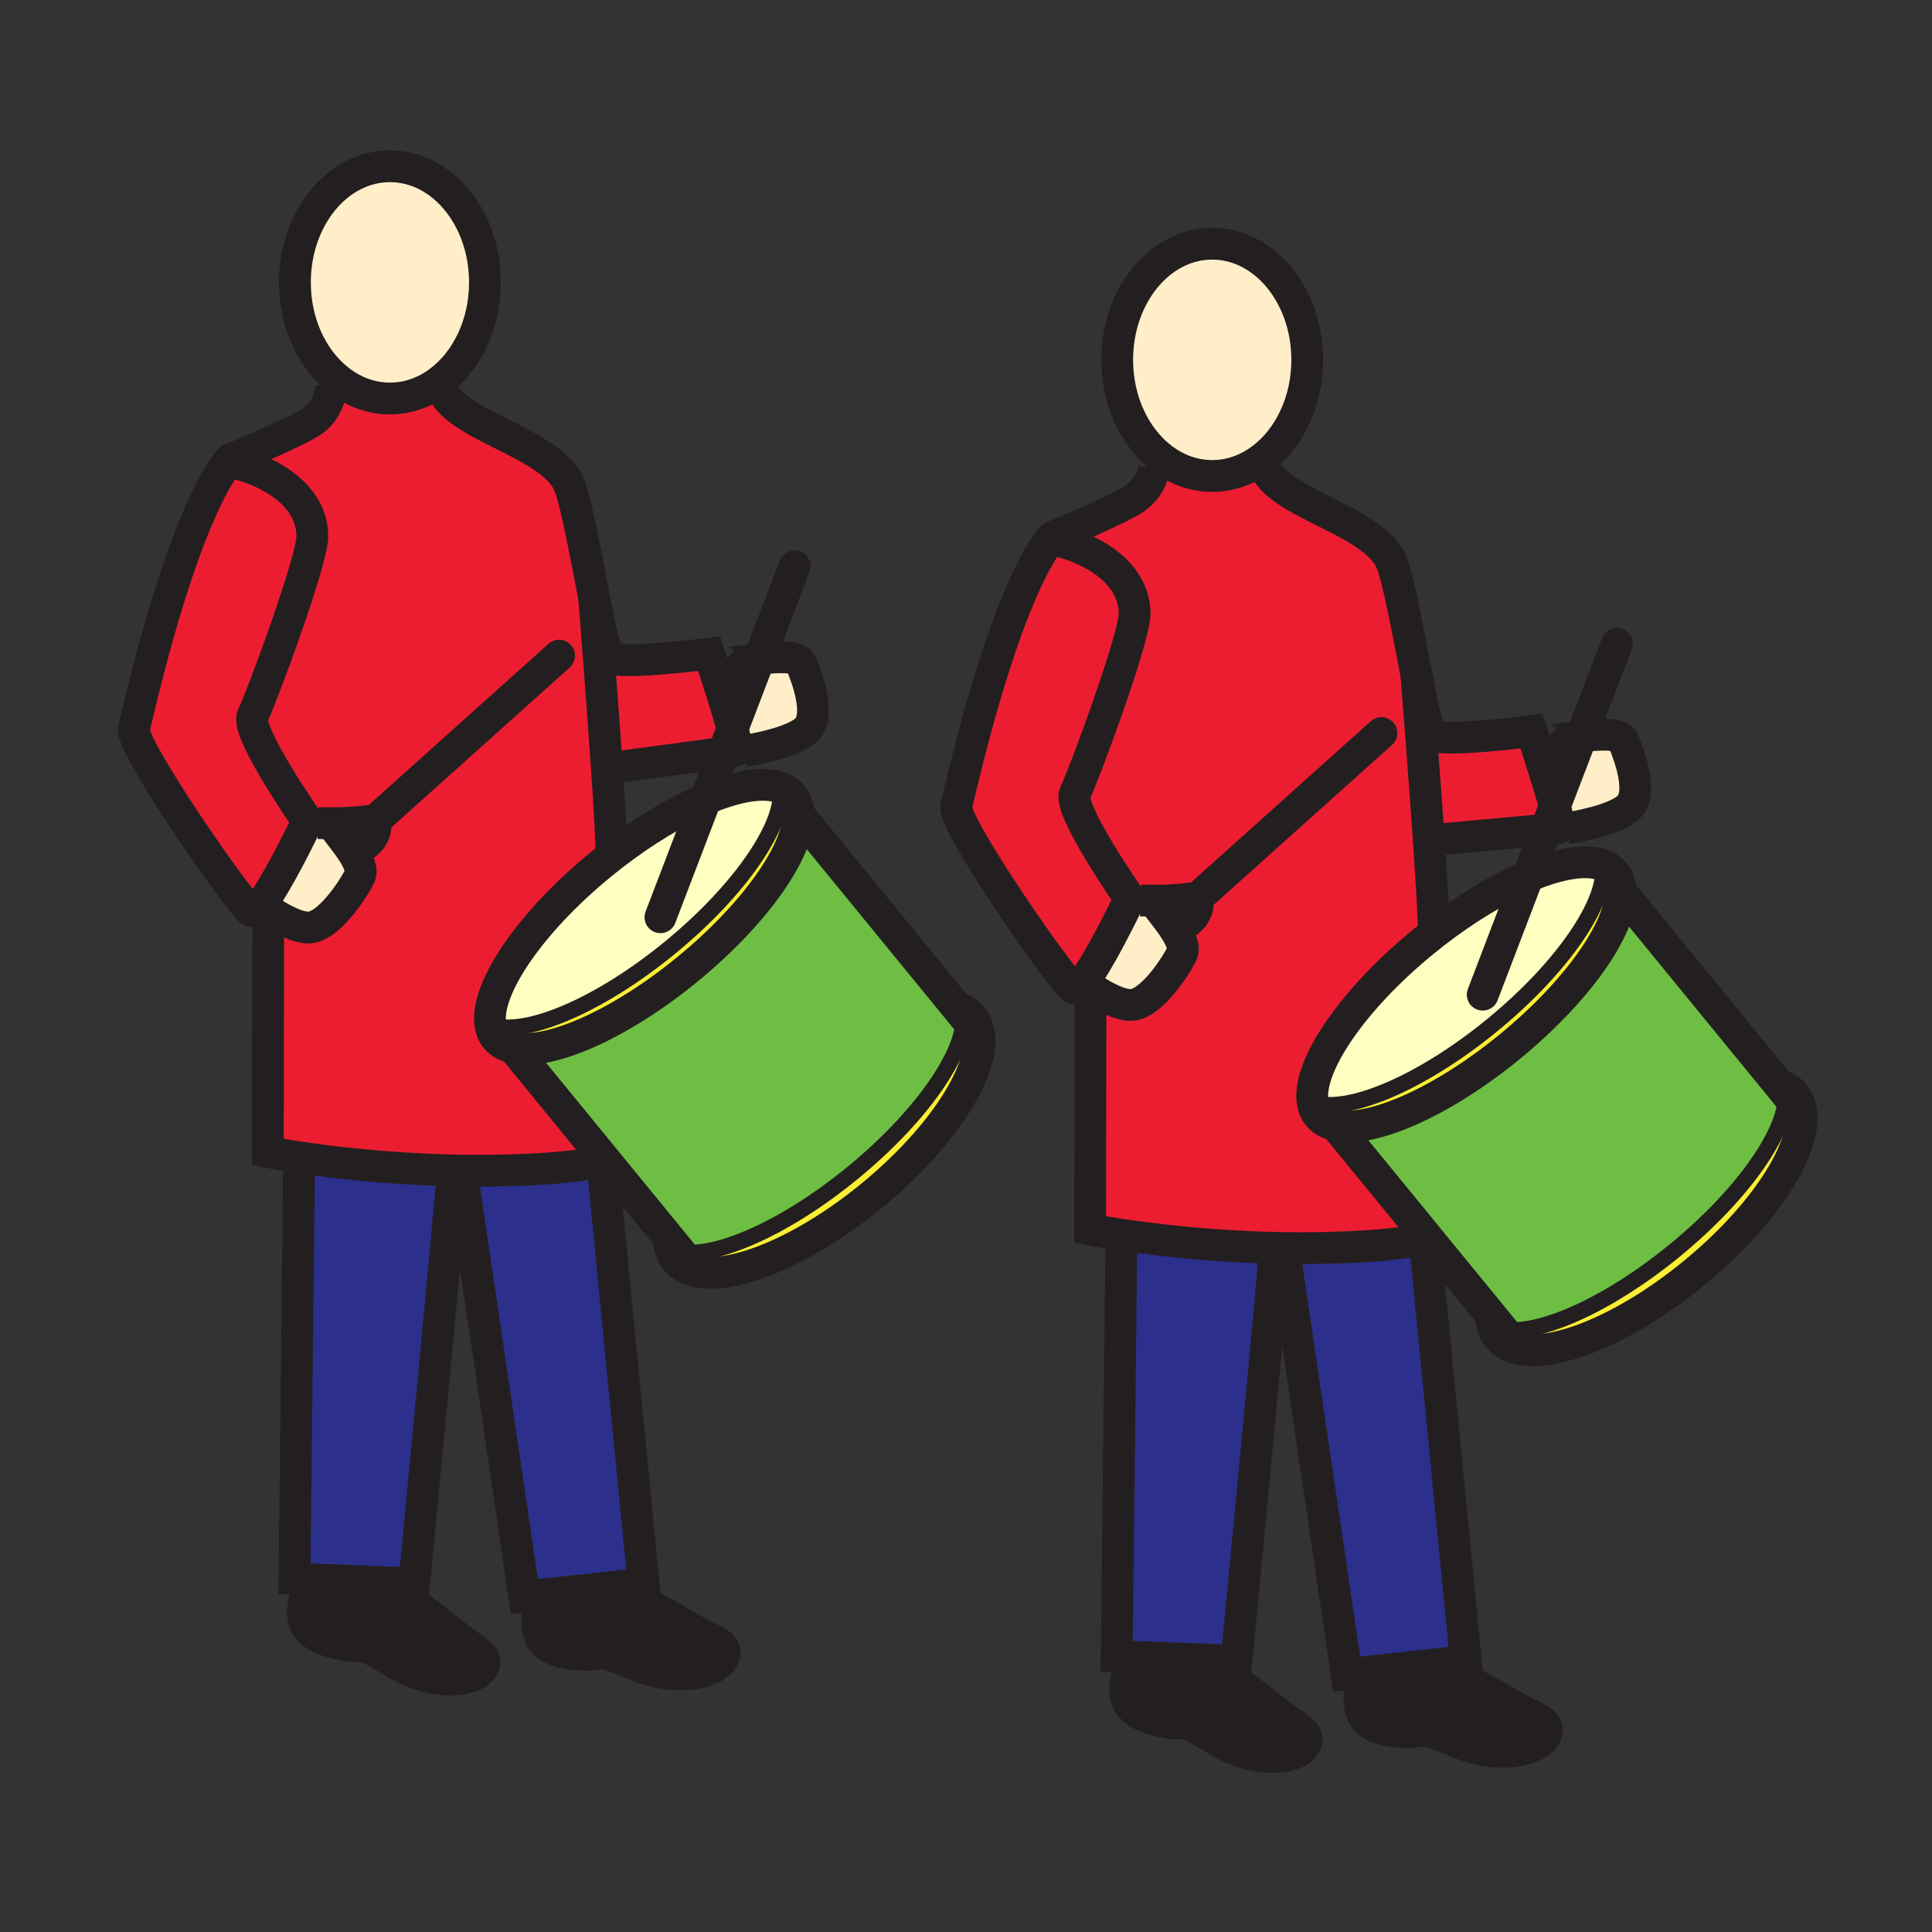 <?xml version="1.0" encoding="iso-8859-1"?>
<!-- Generator: Adobe Illustrator 12.0.1, SVG Export Plug-In . SVG Version: 6.00 Build 51448)  -->
<!DOCTYPE svg PUBLIC "-//W3C//DTD SVG 1.1//EN" "http://www.w3.org/Graphics/SVG/1.1/DTD/svg11.dtd">
<svg  version="1.1" id="Layer_1" xmlns="http://www.w3.org/2000/svg" xmlns:xlink="http://www.w3.org/1999/xlink" width="850.394" height="850.394"
	 viewBox="0 0 850.394 850.394" style="overflow:visible;enable-background:new 0 0 850.394 850.394;" xml:space="preserve">
<rect x="0" y="0" width="850.394" height="850.394" fill="#333333" stroke="none"/>
<g>
	<g id="XMLID_1_">
		<g>
			<path style="fill:#ED1D31;" d="M526.24,396.04c-0.63-0.53-1.61-0.76-2.96-0.53c-4.21,0.7-10.21,0.89-14.771,0.91
				c-3.75,0.03-6.529-0.06-6.529-0.06l-5.021-0.16c0.21-0.45,0.33-0.69,0.33-0.69s-27.54-39.47-24.14-46.29
				c3.42-6.81,26.47-68.51,26.27-79.37c-0.41-22.78-29.55-31.6-37.03-32.47c0.73-0.86,1.11-1.18,1.11-1.18s29.11-11.93,36.35-17.04
				C507.08,214.05,508,206,508,206l3.03-4.55c6.5,5.1,14.239,8.05,22.529,8.05c8.04,0,15.561-2.77,21.931-7.58l0.58,0.77
				c1.699,18.54,49.17,25.29,56.66,45.44c3.159,8.51,7.159,30.76,10.72,48.92c-0.01,0.01,0,0.03,0,0.04
				c0.47,5.95,3.38,42.64,5.47,72.98c1.3,19.09,2.28,35.66,2.13,40.49l0.15,0.19c-1.57,1.22-3.13,2.47-4.7,3.75
				c-31.44,25.72-51.21,55.11-48.71,70.65c0.35,2.25,1.18,4.199,2.5,5.819c1.77,2.17,4.34,3.59,7.54,4.29l40.7,49.74l-0.181,0.15
				c-6.54,1.27-15.33,2.6-25.84,3.29c-12.649,0.829-25.02,1.06-36.72,0.899c-1.57-0.02-3.12-0.05-4.66-0.08
				c-28.74-0.66-53.1-3.609-67.47-5.75c-8.8-1.31-13.84-2.319-13.84-2.319l0.149-102.23l1.83-3.02c4.67,3,11.061,6.42,15.88,6.42
				c8.58,0,19.4-16.24,22.561-22.55c1.38-2.77-0.7-7.1-3.471-11.28C525.11,406.88,529.1,398.4,526.24,396.04z"/>
			<path style="fill:#ED1D31;" d="M628.92,370.07c-2.09-30.34-5-67.03-5.47-72.98c2.68,13.64,5.1,24.97,6.75,26.43
				c3.83,3.41,43.87-1.7,43.87-1.7s0.5,1.49,1.3,3.91c2.16,6.55,6.51,19.94,8.99,29.12l-3.94,10.32
				c-13.61,1.44-47.3,4.14-50.42,4.83L628.92,370.07z"/>
			<path style="fill:#ED1D31;" d="M268.26,289.44c3.83,3.4,43.88-1.71,43.88-1.71s0.5,1.49,1.3,3.91c2.16,6.56,6.5,19.94,8.99,29.12
				l-4.04,10.55c-13.3,1.97-45.29,6-48.39,6.69l-2.87,0.19c-2.09-30.7-5.12-69.02-5.61-75.17
				C264.19,276.66,266.61,287.98,268.26,289.44z"/>
			<path style="fill:#ED1D31;" d="M261.52,263.02c0.49,6.15,3.52,44.47,5.61,75.17c1.23,18.15,2.13,33.65,1.98,38.29l0.15,0.19
				c-1.57,1.22-3.13,2.47-4.7,3.75c-31.42,25.71-51.18,55.09-48.71,70.63c0.36,2.26,1.18,4.22,2.51,5.84
				c1.78,2.181,4.34,3.591,7.55,4.29l40.69,49.74l-0.19,0.15c-6.53,1.26-15.32,2.59-25.84,3.279c-12.65,0.83-25.01,1.061-36.72,0.9
				c-1.56-0.02-3.12-0.05-4.66-0.08c-28.73-0.66-53.11-3.6-67.47-5.74c-8.79-1.31-13.83-2.319-13.83-2.319l0.15-102.23l1.82-3.03
				c4.67,3,11.06,6.43,15.88,6.43c8.58,0,19.41-16.25,22.57-22.56c1.38-2.77-0.7-7.1-3.47-11.28c8.34-1.65,12.33-10.12,9.47-12.49
				c-0.64-0.52-1.62-0.75-2.97-0.52c-4.2,0.7-10.2,0.88-14.76,0.91c-3.76,0.03-6.54-0.06-6.54-0.06l-5.01-0.16
				c0.21-0.45,0.33-0.69,0.33-0.69s-27.54-39.48-24.14-46.3c3.41-6.81,26.47-68.51,26.27-79.37c-0.42-22.78-29.56-31.6-37.04-32.46
				c0.73-0.86,1.11-1.19,1.11-1.19s29.11-11.93,36.35-17.04C145.15,179.96,146,170,146,170l2.25-3.32
				c6.67,5.51,14.72,8.73,23.38,8.73c8.04,0,15.55-2.77,21.93-7.58l0.58,0.77c1.7,18.54,49.16,25.29,56.65,45.44
				c3.16,8.52,7.16,30.79,10.73,48.96C261.52,263.01,261.52,263.01,261.52,263.02z"/>
			<path style="fill:#FFEEC8;" d="M148.25,166.68c-11.12-9.18-18.44-24.74-18.44-42.38c0-28.23,18.73-51.12,41.82-51.12
				c23.11,0,41.83,22.89,41.83,51.12c0,18.4-7.96,34.53-19.9,43.53c-6.38,4.81-13.89,7.58-21.93,7.58
				C162.97,175.41,154.92,172.19,148.25,166.68z"/>
			<path style="fill:#FBEE34;" d="M785.89,480.96l6.74,8.24l0.23-0.04c2.409,16.71-16.63,46.189-47.49,71.43
				c-29.54,24.18-60.73,36.96-77.28,33.03l0.05-0.2l-6.8-8.31c15.92,2.81,46.36-10.591,75.71-34.61
				C767.77,525.38,787.34,496.77,785.89,480.96z"/>
			<path style="fill:#6EBE44;" d="M785.89,480.96c1.45,15.81-18.12,44.42-48.84,69.54c-29.35,24.02-59.79,37.42-75.71,34.61
				l-5.03-6.15l-25.159-30.75l-2.62-3.21l-40.7-49.74c15.66,3.48,46.7-9.979,76.58-34.43c30.09-24.63,49.479-52.6,48.899-68.59
				l69.74,85.24L785.89,480.96z"/>
			<path style="fill:#FFEEC8;" d="M714.54,326.08c2.72,6.51,8.49,22.16,2.87,28.65c-5.43,6.29-25.42,9.49-26.66,9.68l-4.65-0.07
				c0.44-0.64-0.359-4.43-1.739-9.49l11.77-30.77C704.4,323.11,713.12,322.68,714.54,326.08z"/>
			<path style="fill:#FBEE34;" d="M710.61,384.36c1.71,2.09,2.58,4.76,2.699,7.88c0.58,15.99-18.81,43.96-48.899,68.59
				c-29.88,24.45-60.92,37.91-76.58,34.43c-3.2-0.7-5.771-2.12-7.54-4.29c-1.32-1.62-2.15-3.569-2.5-5.819h0.01
				c14.75,5.47,47.45-8.08,78.851-33.78c31.43-25.7,51.18-55.05,48.739-70.62C707.53,381.55,709.28,382.74,710.61,384.36z"/>
			<path style="fill:#FFFFC2;" d="M672.54,385.77c13.8-5.81,25.54-7.76,32.85-5.02c2.44,15.57-17.31,44.92-48.739,70.62
				c-31.4,25.7-64.101,39.25-78.851,33.78h-0.01c-2.5-15.54,17.27-44.931,48.71-70.65c1.57-1.28,3.13-2.53,4.7-3.75
				C645.52,399.62,659.9,391.07,672.54,385.77z"/>
			<path style="fill:#231F20;" d="M661.09,748.07c13.19,8.029,20.22,8.91,19.75,13.729c-0.81,8.19-19.91,13.3-39.01,5.15
				c-19.13-8.16-13.28-4.181-23.28-4.521c-24.069-0.85-19.75-13.359-19.96-21.529l-0.51-4.641l33.76-3.689
				C635.56,734.41,652.71,742.95,661.09,748.07z"/>
			<path style="fill:#2C308C;" d="M631.84,732.57l-33.76,3.689l-5.33,0.58l-27.01-183.27l0.05-4.23
				c11.7,0.16,24.07-0.07,36.72-0.899c10.51-0.69,19.3-2.021,25.84-3.29l0.181-0.15l2.62,3.21l-3.54,2.9
				c1.13,11.37,17.58,180,17.58,180L631.84,732.57z"/>
			<path style="fill:#231F20;" d="M557.5,750.12c11.86,9.89,18.69,11.78,17.52,16.47c-2,7.99-21.64,10.25-39.35-0.609
				c-17.72-10.87-12.51-6.08-22.35-7.891c-23.7-4.37-17.59-16.12-16.601-24.22l0.181-4.66l33.93,1.29
				C534.25,732.87,549.96,743.83,557.5,750.12z"/>
			<path style="fill:#FFEEC8;" d="M511.03,201.45c-11.601-9.09-19.28-24.98-19.28-43.07c0-28.22,18.72-51.11,41.81-51.11
				c23.11,0,41.841,22.89,41.841,51.11c0,18.41-7.96,34.55-19.91,43.54c-6.37,4.81-13.891,7.58-21.931,7.58
				C525.27,209.5,517.53,206.55,511.03,201.45z"/>
			<path style="fill:#2C308C;" d="M530.83,730.5l-33.93-1.29l-5.351-0.2l2.05-185.13l0.061-0.37c14.37,2.141,38.729,5.09,67.47,5.75
				l-0.02,0.771C560.56,561.44,544.26,731.01,544.26,731.01L530.83,730.5z"/>
			<path style="fill:#FFEEC8;" d="M526.24,396.04c2.859,2.36-1.13,10.84-9.471,12.49c-3.56-5.36-8.26-10.47-8.26-11.74v-0.37
				c4.561-0.02,10.561-0.21,14.771-0.91C524.63,395.28,525.61,395.51,526.24,396.04z"/>
			<path style="fill:#FFEEC8;" d="M501.98,396.36c0,0,2.779,0.09,6.529,0.06v0.37c0,1.27,4.7,6.38,8.26,11.74
				c2.771,4.18,4.851,8.51,3.471,11.28c-3.16,6.31-13.98,22.55-22.561,22.55c-4.819,0-11.21-3.42-15.88-6.42
				c-2.229-1.431-4.06-2.761-5.149-3.57c6.77-8.27,18.229-31.84,20.31-36.17L501.98,396.36z"/>
			<path style="fill:#ED1D31;" d="M472.59,435.13c-4.689-2.56-53.44-72.71-51.68-80.23c20.439-88.13,37.13-112.39,41.479-117.52
				c7.48,0.87,36.62,9.69,37.03,32.47c0.2,10.86-22.85,72.56-26.27,79.37c-3.4,6.82,24.14,46.29,24.14,46.29s-0.12,0.24-0.33,0.69
				c-2.08,4.33-13.54,27.9-20.31,36.17C474.91,434.5,473.47,435.61,472.59,435.13z"/>
			<path style="fill:#FBEE34;" d="M423.96,446.88l6.74,8.24l0.22-0.04c2.42,16.71-16.62,46.18-47.49,71.43
				c-29.54,24.181-60.73,36.95-77.27,33.021l0.05-0.2l-6.79-8.3c15.92,2.79,46.35-10.61,75.69-34.61
				C405.83,491.29,425.4,462.69,423.96,446.88z"/>
			<path style="fill:#6EBE44;" d="M423.96,446.88c1.44,15.811-18.13,44.41-48.85,69.54c-29.34,24-59.77,37.4-75.69,34.61l-5.04-6.16
				l-25.16-30.75l-2.62-3.2l-40.69-49.74c15.67,3.46,46.69-9.989,76.56-34.439c30.09-24.62,49.49-52.59,48.91-68.58l69.73,85.24
				L423.96,446.88z"/>
			<path style="fill:#FFEEC8;" d="M352.6,291.99c2.72,6.52,8.49,22.17,2.88,28.66c-5.42,6.28-25.42,9.48-26.67,9.67l-4.64-0.07
				c0.44-0.64-0.37-4.43-1.74-9.49L334.19,290C342.46,289.02,351.19,288.59,352.6,291.99z"/>
			<path style="fill:#FBEE34;" d="M225.91,461.18c-3.21-0.699-5.77-2.109-7.55-4.29c-1.33-1.62-2.15-3.58-2.51-5.84h0.02
				c14.75,5.48,47.45-8.06,78.85-33.77c31.43-25.71,51.19-55.08,48.72-70.63c2.14,0.8,3.9,2,5.23,3.62
				c1.71,2.09,2.59,4.77,2.71,7.89c0.58,15.99-18.82,43.96-48.91,68.58C272.6,451.19,241.58,464.64,225.91,461.18z"/>
			<path style="fill:#FFFFC2;" d="M310.61,351.68c13.79-5.8,25.51-7.75,32.83-5.03c2.47,15.55-17.29,44.92-48.72,70.63
				c-31.4,25.71-64.1,39.25-78.85,33.77h-0.02c-2.47-15.54,17.29-44.92,48.71-70.63c1.57-1.28,3.13-2.53,4.7-3.75
				C283.58,365.54,297.96,356.99,310.61,351.68z"/>
			<path style="fill:#231F20;" d="M299.16,713.98c13.18,8.029,20.21,8.92,19.75,13.729c-0.82,8.19-19.92,13.31-39.02,5.16
				c-19.12-8.16-13.27-4.19-23.27-4.53c-24.08-0.84-19.76-13.359-19.97-21.53l-0.51-4.63l33.75-3.699
				C273.59,700.32,290.77,708.86,299.16,713.98z"/>
			<path style="fill:#2C308C;" d="M269.89,698.48l-33.75,3.699l-5.32,0.58L203.8,519.48l0.05-4.23c11.71,0.16,24.07-0.07,36.72-0.9
				c10.52-0.689,19.31-2.02,25.84-3.279l0.19-0.15l2.62,3.2l-3.55,2.91c1.13,11.359,17.58,179.989,17.58,179.989L269.89,698.48z"/>
			<path style="fill:#231F20;" d="M195.57,716.03c11.85,9.89,18.69,11.779,17.51,16.47c-1.99,7.99-21.64,10.25-39.35-0.61
				c-17.71-10.87-12.51-6.08-22.34-7.89c-23.7-4.37-17.6-16.11-16.61-24.22l0.18-4.66l33.91,1.29
				C172.25,698.75,188.01,709.74,195.57,716.03z"/>
			<path style="fill:#2C308C;" d="M168.87,696.41l-33.91-1.29l-5.35-0.2l2.06-185.12l0.05-0.37c14.36,2.141,38.74,5.08,67.47,5.74
				l-0.02,0.771c-0.55,11.409-16.85,180.979-16.85,180.979L168.87,696.41z"/>
			<path style="fill:#FFEEC8;" d="M146.58,362.34c4.56-0.03,10.56-0.21,14.76-0.91c1.35-0.23,2.33,0,2.97,0.52
				c2.86,2.37-1.13,10.84-9.47,12.49c-3.56-5.36-8.26-10.47-8.26-11.74V362.34z"/>
			<path style="fill:#FFEEC8;" d="M146.58,362.7c0,1.27,4.7,6.38,8.26,11.74c2.77,4.18,4.85,8.51,3.47,11.28
				c-3.16,6.31-13.99,22.56-22.57,22.56c-4.82,0-11.21-3.43-15.88-6.43c-2.23-1.42-4.06-2.75-5.15-3.57
				c6.78-8.27,18.24-31.83,20.32-36.16l5.01,0.16c0,0,2.78,0.09,6.54,0.06V362.7z"/>
			<path style="fill:#ED1D31;" d="M110.65,401.04c-4.69-2.56-53.43-72.71-51.68-80.22c20.43-88.08,37.11-112.37,41.48-117.52
				c7.48,0.86,36.62,9.68,37.04,32.46c0.2,10.86-22.86,72.56-26.27,79.37c-3.4,6.82,24.14,46.3,24.14,46.3s-0.12,0.24-0.33,0.69
				c-2.08,4.33-13.54,27.89-20.32,36.16C112.97,400.41,111.54,401.52,110.65,401.04z"/>
		</g>
		<g>
			<path style="fill:none;stroke:#231F20;stroke-width:14;" d="M146,170c0,0-0.85,9.96-8.09,15.07
				c-7.24,5.11-36.35,17.04-36.35,17.04s-0.38,0.33-1.11,1.19c-4.37,5.15-21.05,29.44-41.48,117.52
				c-1.75,7.51,46.99,77.66,51.68,80.22c0.89,0.48,2.32-0.63,4.06-2.76c6.78-8.27,18.24-31.83,20.32-36.16
				c0.21-0.45,0.33-0.69,0.33-0.69s-27.54-39.48-24.14-46.3c3.41-6.81,26.47-68.51,26.27-79.37c-0.42-22.78-29.56-31.6-37.04-32.46
				c-0.22-0.03-0.41-0.05-0.59-0.06"/>
			<path style="fill:none;stroke:#231F20;stroke-width:14;" d="M261.52,263.02c2.67,13.64,5.09,24.96,6.74,26.42
				c3.83,3.4,43.88-1.71,43.88-1.71s0.5,1.49,1.3,3.91c2.16,6.56,6.5,19.94,8.99,29.12c1.37,5.06,2.18,8.85,1.74,9.49
				c-0.03,0.04-0.06,0.07-0.1,0.08c-0.41,0.17-2.52,0.52-5.68,0.98c-13.3,1.97-45.29,6-48.39,6.69"/>
			<path style="fill:none;stroke:#231F20;stroke-width:14;" d="M194.14,168.6c1.7,18.54,49.16,25.29,56.65,45.44
				c3.16,8.52,7.16,30.79,10.73,48.96"/>
			<path style="fill:none;stroke:#231F20;stroke-width:14;" d="M118.04,404.88l-0.15,102.23c0,0,5.04,1.01,13.83,2.319
				c14.36,2.141,38.74,5.08,67.47,5.74c1.54,0.03,3.1,0.061,4.66,0.08c11.71,0.16,24.07-0.07,36.72-0.9
				c10.52-0.689,19.31-2.02,25.84-3.279"/>
			<path style="fill:none;stroke:#231F20;stroke-width:14;" d="M261.45,262.17c0,0,0.02,0.29,0.07,0.83c0,0.01,0,0.01,0,0.02
				c0.49,6.15,3.52,44.47,5.61,75.17c1.23,18.15,2.13,33.65,1.98,38.29"/>
			<path style="fill:none;stroke:#231F20;stroke-width:14;" d="M140.04,362.28c0,0,2.78,0.09,6.54,0.06
				c4.56-0.03,10.56-0.21,14.76-0.91c1.35-0.23,2.33,0,2.97,0.52c2.86,2.37-1.13,10.84-9.47,12.49c-0.38,0.08-0.77,0.14-1.17,0.19"
				/>
			<path style="fill:none;stroke:#231F20;stroke-width:14;" d="M146.58,362.7c0,1.27,4.7,6.38,8.26,11.74
				c2.77,4.18,4.85,8.51,3.47,11.28c-3.16,6.31-13.99,22.56-22.57,22.56c-4.82,0-11.21-3.43-15.88-6.43
				c-2.23-1.42-4.06-2.75-5.15-3.57c-0.69-0.52-1.08-0.83-1.08-0.83"/>
			<path style="fill:none;stroke:#231F20;stroke-width:14;" d="M318.52,291.57c0.82,0.7,8.05-0.67,15.67-1.57
				c8.27-0.98,17-1.41,18.41,1.99c2.72,6.52,8.49,22.17,2.88,28.66c-5.42,6.28-25.42,9.48-26.67,9.67
				c-0.04,0.01-0.06,0.01-0.06,0.01"/>
			<polyline style="fill:none;stroke:#231F20;stroke-width:14;stroke-linecap:round;stroke-linejoin:round;" points="163.47,362.7 
				164.31,361.95 246.11,288.58 			"/>
			<path style="fill:none;stroke:#231F20;stroke-width:14;" d="M343.44,346.65c2.14,0.8,3.9,2,5.23,3.62
				c1.71,2.09,2.59,4.77,2.71,7.89c0.58,15.99-18.82,43.96-48.91,68.58c-29.87,24.45-60.89,37.899-76.56,34.439
				c-3.21-0.699-5.77-2.109-7.55-4.29c-1.33-1.62-2.15-3.58-2.51-5.84c-2.47-15.54,17.29-44.92,48.71-70.63
				c1.57-1.28,3.13-2.53,4.7-3.75c14.32-11.13,28.7-19.68,41.35-24.99C324.4,345.88,336.12,343.93,343.44,346.65z"/>
			<path style="fill:none;stroke:#231F20;stroke-width:7;" d="M343.43,346.56c0,0.03,0.01,0.06,0.01,0.09
				c2.47,15.55-17.29,44.92-48.72,70.63c-31.4,25.71-64.1,39.25-78.85,33.77"/>
			<path style="fill:none;stroke:#231F20;stroke-width:7;" d="M423.81,445.7c0.06,0.38,0.11,0.78,0.15,1.18
				c1.44,15.811-18.13,44.41-48.85,69.54c-29.34,24-59.77,37.4-75.69,34.61c-1.14-0.2-2.19-0.48-3.17-0.84"/>
			<path style="fill:none;stroke:#231F20;stroke-width:14;" d="M421.11,443.4c2.41,0.47,5.09,2.42,6.791,4.489
				c1.63,1.99,2.619,4.42,3.02,7.19c2.42,16.71-16.62,46.18-47.49,71.43c-29.54,24.181-60.73,36.95-77.27,33.021
				c-3.61-0.851-6.52-2.5-8.57-5c-2.1-2.57-3.14-5.84-3.22-9.65"/>
			<polyline style="fill:none;stroke:#231F20;stroke-width:14;" points="225.89,461.16 225.91,461.18 266.6,510.92 269.22,514.12 
				294.38,544.87 299.42,551.03 306.21,559.33 			"/>
			<polyline style="fill:none;stroke:#231F20;stroke-width:14;" points="351.37,358.15 351.38,358.16 421.11,443.4 423.96,446.88 
				430.7,455.12 			"/>
			<polyline style="fill:none;stroke:#231F20;stroke-width:14;stroke-linecap:round;stroke-linejoin:round;" points="349.77,249.25 
				334.19,290 322.43,320.76 318.39,331.31 310.61,351.68 290.7,403.74 			"/>
			<path style="fill:none;stroke:#231F20;stroke-width:14;" d="M265.67,517.03c1.13,11.359,17.58,179.989,17.58,179.989
				l-13.36,1.461l-33.75,3.699l-5.32,0.58L203.8,519.48"/>
			<path style="fill:none;stroke:#231F20;stroke-width:14;" d="M269.17,698.13c0,0,0.25,0.12,0.72,0.351
				c3.7,1.84,20.88,10.38,29.27,15.5c13.18,8.029,20.21,8.92,19.75,13.729c-0.82,8.19-19.92,13.31-39.02,5.16
				c-19.12-8.16-13.27-4.19-23.27-4.53c-24.08-0.84-19.76-13.359-19.97-21.53"/>
			<path style="fill:none;stroke:#231F20;stroke-width:14;" d="M199.17,515.94c-0.55,11.409-16.85,180.979-16.85,180.979
				l-13.45-0.51l-33.91-1.29l-5.35-0.2l2.06-185.12"/>
			<path style="fill:none;stroke:#231F20;stroke-width:14;" d="M168.22,695.96c0,0,0.23,0.16,0.65,0.45
				c3.38,2.34,19.14,13.33,26.7,19.62c11.85,9.89,18.69,11.779,17.51,16.47c-1.99,7.99-21.64,10.25-39.35-0.61
				c-17.71-10.87-12.51-6.08-22.34-7.89c-23.7-4.37-17.6-16.11-16.61-24.22"/>
			<path style="fill:none;stroke:#231F20;stroke-width:14;" d="M148.25,166.68c-11.12-9.18-18.44-24.74-18.44-42.38
				c0-28.23,18.73-51.12,41.82-51.12c23.11,0,41.83,22.89,41.83,51.12c0,18.4-7.96,34.53-19.9,43.53
				c-6.38,4.81-13.89,7.58-21.93,7.58C162.97,175.41,154.92,172.19,148.25,166.68z"/>
			<path style="fill:none;stroke:#231F20;stroke-width:14;" d="M508,206c0,0-0.92,8.05-8.15,13.16
				c-7.239,5.11-36.35,17.04-36.35,17.04s-0.38,0.32-1.11,1.18c-4.35,5.13-21.04,29.39-41.479,117.52
				c-1.76,7.52,46.99,77.67,51.68,80.23c0.88,0.48,2.32-0.63,4.061-2.76c6.77-8.27,18.229-31.84,20.31-36.17
				c0.21-0.45,0.33-0.69,0.33-0.69s-27.54-39.47-24.14-46.29c3.42-6.81,26.47-68.51,26.27-79.37c-0.41-22.78-29.55-31.6-37.03-32.47
				c-0.22-0.02-0.409-0.04-0.59-0.05"/>
			<path style="fill:none;stroke:#231F20;stroke-width:14;" d="M623.45,297.09c2.68,13.64,5.1,24.97,6.75,26.43
				c3.83,3.41,43.87-1.7,43.87-1.7s0.5,1.49,1.3,3.91c2.16,6.55,6.51,19.94,8.99,29.12c1.38,5.06,2.18,8.85,1.739,9.49
				c-0.029,0.04-0.06,0.06-0.1,0.08c-0.4,0.16-2.46,0.42-5.58,0.75c-13.61,1.44-47.3,4.14-50.42,4.83"/>
			<path style="fill:none;stroke:#231F20;stroke-width:14;" d="M556.07,202.69c1.699,18.54,49.17,25.29,56.66,45.44
				c3.159,8.51,7.159,30.76,10.72,48.92"/>
			<path style="fill:none;stroke:#231F20;stroke-width:14;" d="M479.97,438.96l-0.149,102.23c0,0,5.04,1.01,13.84,2.319
				c14.37,2.141,38.729,5.09,67.47,5.75c1.54,0.03,3.09,0.061,4.66,0.08c11.7,0.16,24.07-0.07,36.72-0.899
				c10.51-0.69,19.3-2.021,25.84-3.29"/>
			<path style="fill:none;stroke:#231F20;stroke-width:14;" d="M623.38,296.26c0,0,0.021,0.27,0.07,0.79c-0.01,0.01,0,0.03,0,0.04
				c0.47,5.95,3.38,42.64,5.47,72.98c1.3,19.09,2.28,35.66,2.13,40.49"/>
			<path style="fill:none;stroke:#231F20;stroke-width:14;" d="M501.98,396.36c0,0,2.779,0.09,6.529,0.06
				c4.561-0.02,10.561-0.21,14.771-0.91c1.35-0.23,2.33,0,2.96,0.53c2.859,2.36-1.13,10.84-9.471,12.49
				c-0.38,0.08-0.76,0.14-1.159,0.19"/>
			<path style="fill:none;stroke:#231F20;stroke-width:14;" d="M508.51,396.79c0,1.27,4.7,6.38,8.26,11.74
				c2.771,4.18,4.851,8.51,3.471,11.28c-3.16,6.31-13.98,22.55-22.561,22.55c-4.819,0-11.21-3.42-15.88-6.42
				c-2.229-1.431-4.06-2.761-5.149-3.57c-0.69-0.521-1.08-0.83-1.08-0.83"/>
			<path style="fill:none;stroke:#231F20;stroke-width:14;" d="M680.46,325.65c0.82,0.71,8.06-0.66,15.67-1.57
				c8.271-0.97,16.99-1.4,18.41,2c2.72,6.51,8.49,22.16,2.87,28.65c-5.43,6.29-25.42,9.49-26.66,9.68
				c-0.04,0.01-0.06,0.01-0.06,0.01"/>
			<polyline style="fill:none;stroke:#231F20;stroke-width:14;stroke-linecap:round;stroke-linejoin:round;" points="525.4,396.79 
				526.24,396.04 608.04,322.67 			"/>
			<path style="fill:none;stroke:#231F20;stroke-width:14;" d="M705.39,380.75c2.141,0.8,3.891,1.99,5.221,3.61
				c1.71,2.09,2.58,4.76,2.699,7.88c0.58,15.99-18.81,43.96-48.899,68.59c-29.88,24.45-60.92,37.91-76.58,34.43
				c-3.2-0.7-5.771-2.12-7.54-4.29c-1.32-1.62-2.15-3.569-2.5-5.819c-2.5-15.54,17.27-44.931,48.71-70.65
				c1.57-1.28,3.13-2.53,4.7-3.75c14.319-11.13,28.7-19.68,41.34-24.98C686.34,379.96,698.08,378.01,705.39,380.75z"/>
			<path style="fill:none;stroke:#231F20;stroke-width:7;" d="M705.37,380.64c0.01,0.04,0.01,0.07,0.02,0.11
				c2.44,15.57-17.31,44.92-48.739,70.62c-31.4,25.7-64.101,39.25-78.851,33.78"/>
			<path style="fill:none;stroke:#231F20;stroke-width:7;" d="M785.74,479.79c0.06,0.38,0.109,0.77,0.149,1.17
				c1.45,15.81-18.12,44.42-48.84,69.54c-29.35,24.02-59.79,37.42-75.71,34.61c-1.13-0.2-2.18-0.48-3.16-0.841"/>
			<path style="fill:none;stroke:#231F20;stroke-width:14;" d="M783.05,477.48c2.4,0.47,5.08,2.43,6.79,4.5
				c1.63,1.989,2.62,4.409,3.021,7.18c2.409,16.71-16.63,46.189-47.49,71.43c-29.54,24.18-60.73,36.96-77.28,33.03
				c-3.609-0.86-6.52-2.51-8.57-5.01c-2.09-2.57-3.13-5.83-3.21-9.65"/>
			<polyline style="fill:none;stroke:#231F20;stroke-width:14;" points="587.82,495.25 587.83,495.26 628.53,545 631.15,548.21 
				656.31,578.96 661.34,585.11 668.14,593.42 			"/>
			<polyline style="fill:none;stroke:#231F20;stroke-width:14;" points="713.31,392.24 783.05,477.48 785.89,480.96 792.63,489.2 
							"/>
			<polyline style="fill:none;stroke:#231F20;stroke-width:14;stroke-linecap:round;stroke-linejoin:round;" points="711.71,283.34 
				696.13,324.08 684.36,354.85 680.42,365.17 672.54,385.77 652.64,437.82 			"/>
			<path style="fill:none;stroke:#231F20;stroke-width:14;" d="M627.61,551.11c1.13,11.37,17.58,180,17.58,180l-13.351,1.46
				l-33.76,3.689l-5.33,0.58l-27.01-183.27"/>
			<path style="fill:none;stroke:#231F20;stroke-width:14;" d="M631.11,732.21c0,0,0.26,0.13,0.729,0.36
				c3.72,1.84,20.87,10.38,29.25,15.5c13.19,8.029,20.22,8.91,19.75,13.729c-0.81,8.19-19.91,13.3-39.01,5.15
				c-19.13-8.16-13.28-4.181-23.28-4.521c-24.069-0.85-19.75-13.359-19.96-21.529"/>
			<path style="fill:none;stroke:#231F20;stroke-width:14;" d="M561.11,550.03C560.56,561.44,544.26,731.01,544.26,731.01
				l-13.43-0.51l-33.93-1.29l-5.351-0.2l2.05-185.13"/>
			<path style="fill:none;stroke:#231F20;stroke-width:14;" d="M530.16,730.04c0,0,0.24,0.16,0.67,0.46
				c3.42,2.37,19.13,13.33,26.67,19.62c11.86,9.89,18.69,11.78,17.52,16.47c-2,7.99-21.64,10.25-39.35-0.609
				c-17.72-10.87-12.51-6.08-22.35-7.891c-23.7-4.37-17.59-16.12-16.601-24.22"/>
			<path style="fill:none;stroke:#231F20;stroke-width:14;" d="M511.03,201.45c-11.601-9.09-19.28-24.98-19.28-43.07
				c0-28.22,18.72-51.11,41.81-51.11c23.11,0,41.841,22.89,41.841,51.11c0,18.41-7.96,34.55-19.91,43.54
				c-6.37,4.81-13.891,7.58-21.931,7.58C525.27,209.5,517.53,206.55,511.03,201.45z"/>
		</g>
	</g>
</g>
<rect style="fill:none;" width="850.394" height="850.394"/>
</svg>
